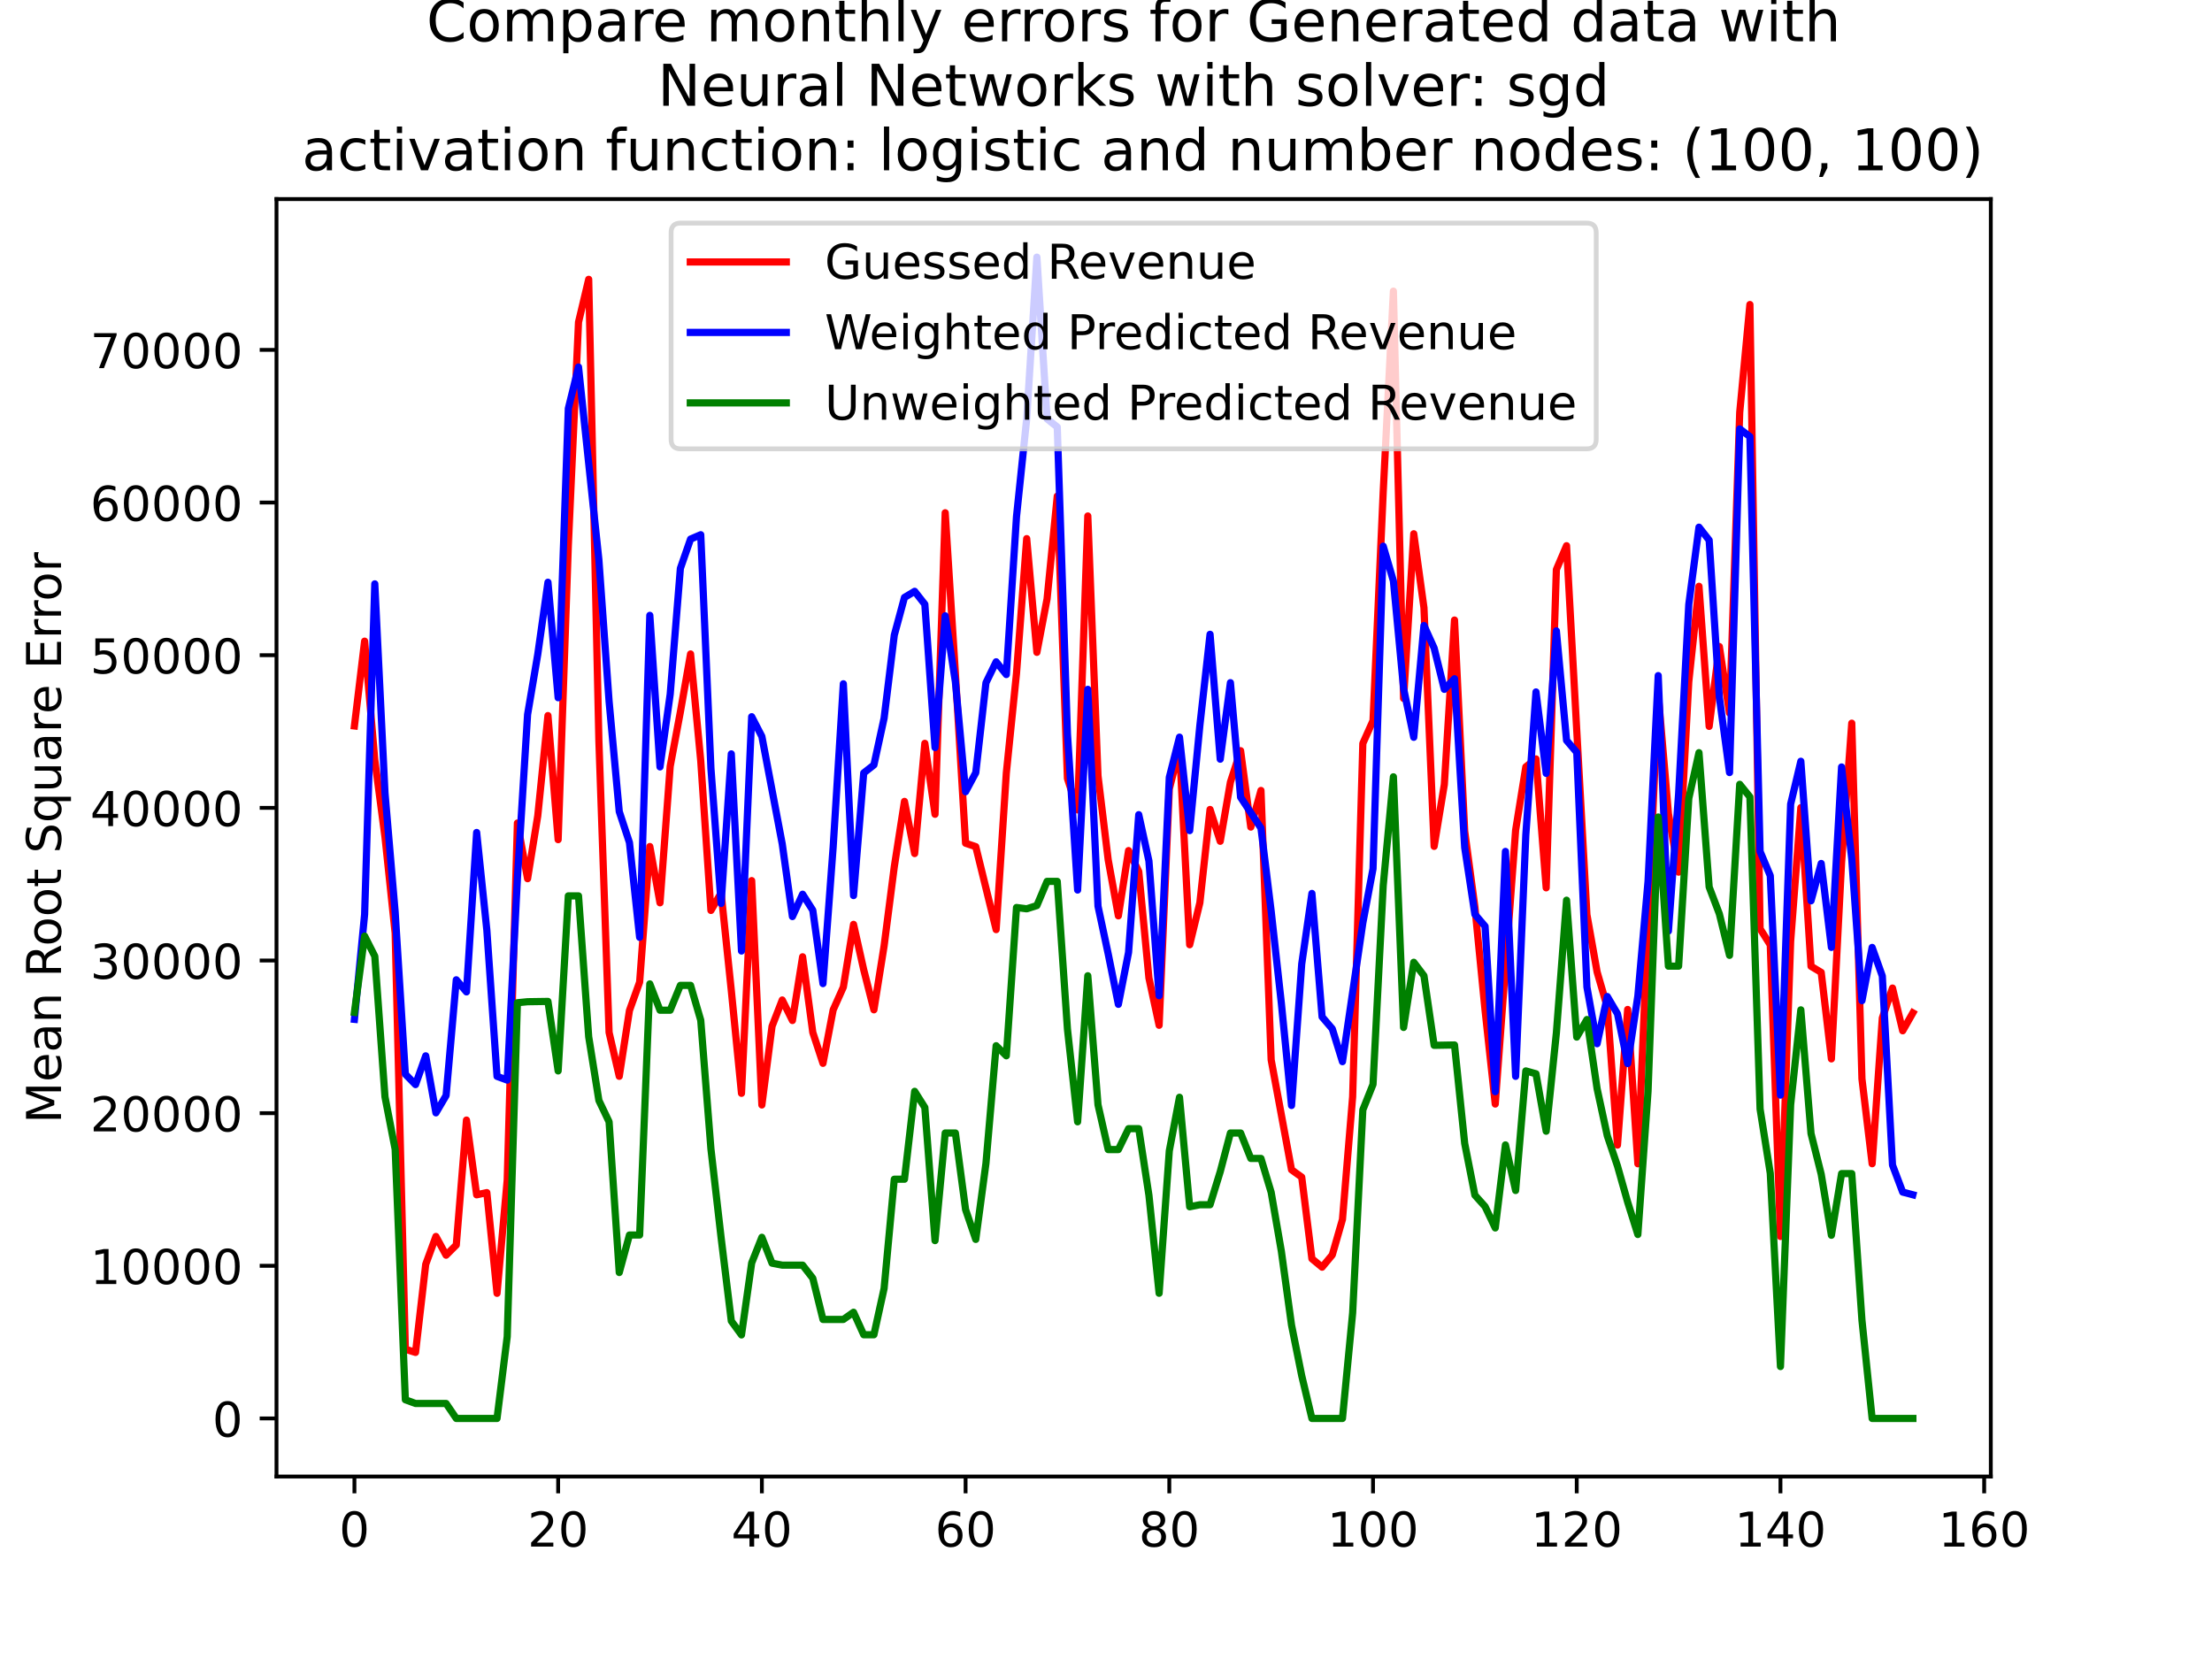 <?xml version="1.0" encoding="utf-8" standalone="no"?>
<!DOCTYPE svg PUBLIC "-//W3C//DTD SVG 1.1//EN"
  "http://www.w3.org/Graphics/SVG/1.1/DTD/svg11.dtd">
<!-- Created with matplotlib (https://matplotlib.org/) -->
<svg height="345.6pt" version="1.1" viewBox="0 0 460.8 345.6" width="460.8pt" xmlns="http://www.w3.org/2000/svg" xmlns:xlink="http://www.w3.org/1999/xlink">
 <defs>
  <style type="text/css">
*{stroke-linecap:butt;stroke-linejoin:round;}
  </style>
 </defs>
 <g id="figure_1">
  <g id="patch_1">
   <path d="M 0 345.6 
L 460.8 345.6 
L 460.8 0 
L 0 0 
z
" style="fill:#ffffff;"/>
  </g>
  <g id="axes_1">
   <g id="patch_2">
    <path d="M 57.6 307.584 
L 414.72 307.584 
L 414.72 41.472 
L 57.6 41.472 
z
" style="fill:#ffffff;"/>
   </g>
   <g id="matplotlib.axis_1">
    <g id="xtick_1">
     <g id="line2d_1">
      <defs>
       <path d="M 0 0 
L 0 3.5 
" id="m485cc7d773" style="stroke:#000000;stroke-width:0.8;"/>
      </defs>
      <g>
       <use style="stroke:#000000;stroke-width:0.8;" x="73.833" xlink:href="#m485cc7d773" y="307.584"/>
      </g>
     </g>
     <g id="text_1">
      <!-- 0 -->
      <defs>
       <path d="M 31.781 66.406 
Q 24.172 66.406 20.328 58.906 
Q 16.5 51.422 16.5 36.375 
Q 16.5 21.391 20.328 13.891 
Q 24.172 6.391 31.781 6.391 
Q 39.453 6.391 43.281 13.891 
Q 47.125 21.391 47.125 36.375 
Q 47.125 51.422 43.281 58.906 
Q 39.453 66.406 31.781 66.406 
z
M 31.781 74.219 
Q 44.047 74.219 50.516 64.516 
Q 56.984 54.828 56.984 36.375 
Q 56.984 17.969 50.516 8.266 
Q 44.047 -1.422 31.781 -1.422 
Q 19.531 -1.422 13.062 8.266 
Q 6.594 17.969 6.594 36.375 
Q 6.594 54.828 13.062 64.516 
Q 19.531 74.219 31.781 74.219 
z
" id="DejaVuSans-48"/>
      </defs>
      <g transform="translate(70.651 322.182)scale(0.1 -0.1)">
       <use xlink:href="#DejaVuSans-48"/>
      </g>
     </g>
    </g>
    <g id="xtick_2">
     <g id="line2d_2">
      <g>
       <use style="stroke:#000000;stroke-width:0.8;" x="116.271" xlink:href="#m485cc7d773" y="307.584"/>
      </g>
     </g>
     <g id="text_2">
      <!-- 20 -->
      <defs>
       <path d="M 19.188 8.297 
L 53.609 8.297 
L 53.609 0 
L 7.328 0 
L 7.328 8.297 
Q 12.938 14.109 22.625 23.891 
Q 32.328 33.688 34.812 36.531 
Q 39.547 41.844 41.422 45.531 
Q 43.312 49.219 43.312 52.781 
Q 43.312 58.594 39.234 62.25 
Q 35.156 65.922 28.609 65.922 
Q 23.969 65.922 18.812 64.312 
Q 13.672 62.703 7.812 59.422 
L 7.812 69.391 
Q 13.766 71.781 18.938 73 
Q 24.125 74.219 28.422 74.219 
Q 39.75 74.219 46.484 68.547 
Q 53.219 62.891 53.219 53.422 
Q 53.219 48.922 51.531 44.891 
Q 49.859 40.875 45.406 35.406 
Q 44.188 33.984 37.641 27.219 
Q 31.109 20.453 19.188 8.297 
z
" id="DejaVuSans-50"/>
      </defs>
      <g transform="translate(109.909 322.182)scale(0.1 -0.1)">
       <use xlink:href="#DejaVuSans-50"/>
       <use x="63.623" xlink:href="#DejaVuSans-48"/>
      </g>
     </g>
    </g>
    <g id="xtick_3">
     <g id="line2d_3">
      <g>
       <use style="stroke:#000000;stroke-width:0.8;" x="158.71" xlink:href="#m485cc7d773" y="307.584"/>
      </g>
     </g>
     <g id="text_3">
      <!-- 40 -->
      <defs>
       <path d="M 37.797 64.312 
L 12.891 25.391 
L 37.797 25.391 
z
M 35.203 72.906 
L 47.609 72.906 
L 47.609 25.391 
L 58.016 25.391 
L 58.016 17.188 
L 47.609 17.188 
L 47.609 0 
L 37.797 0 
L 37.797 17.188 
L 4.891 17.188 
L 4.891 26.703 
z
" id="DejaVuSans-52"/>
      </defs>
      <g transform="translate(152.347 322.182)scale(0.1 -0.1)">
       <use xlink:href="#DejaVuSans-52"/>
       <use x="63.623" xlink:href="#DejaVuSans-48"/>
      </g>
     </g>
    </g>
    <g id="xtick_4">
     <g id="line2d_4">
      <g>
       <use style="stroke:#000000;stroke-width:0.8;" x="201.148" xlink:href="#m485cc7d773" y="307.584"/>
      </g>
     </g>
     <g id="text_4">
      <!-- 60 -->
      <defs>
       <path d="M 33.016 40.375 
Q 26.375 40.375 22.484 35.828 
Q 18.609 31.297 18.609 23.391 
Q 18.609 15.531 22.484 10.953 
Q 26.375 6.391 33.016 6.391 
Q 39.656 6.391 43.531 10.953 
Q 47.406 15.531 47.406 23.391 
Q 47.406 31.297 43.531 35.828 
Q 39.656 40.375 33.016 40.375 
z
M 52.594 71.297 
L 52.594 62.312 
Q 48.875 64.062 45.094 64.984 
Q 41.312 65.922 37.594 65.922 
Q 27.828 65.922 22.672 59.328 
Q 17.531 52.734 16.797 39.406 
Q 19.672 43.656 24.016 45.922 
Q 28.375 48.188 33.594 48.188 
Q 44.578 48.188 50.953 41.516 
Q 57.328 34.859 57.328 23.391 
Q 57.328 12.156 50.688 5.359 
Q 44.047 -1.422 33.016 -1.422 
Q 20.359 -1.422 13.672 8.266 
Q 6.984 17.969 6.984 36.375 
Q 6.984 53.656 15.188 63.938 
Q 23.391 74.219 37.203 74.219 
Q 40.922 74.219 44.703 73.484 
Q 48.484 72.75 52.594 71.297 
z
" id="DejaVuSans-54"/>
      </defs>
      <g transform="translate(194.786 322.182)scale(0.1 -0.1)">
       <use xlink:href="#DejaVuSans-54"/>
       <use x="63.623" xlink:href="#DejaVuSans-48"/>
      </g>
     </g>
    </g>
    <g id="xtick_5">
     <g id="line2d_5">
      <g>
       <use style="stroke:#000000;stroke-width:0.8;" x="243.587" xlink:href="#m485cc7d773" y="307.584"/>
      </g>
     </g>
     <g id="text_5">
      <!-- 80 -->
      <defs>
       <path d="M 31.781 34.625 
Q 24.75 34.625 20.719 30.859 
Q 16.703 27.094 16.703 20.516 
Q 16.703 13.922 20.719 10.156 
Q 24.75 6.391 31.781 6.391 
Q 38.812 6.391 42.859 10.172 
Q 46.922 13.969 46.922 20.516 
Q 46.922 27.094 42.891 30.859 
Q 38.875 34.625 31.781 34.625 
z
M 21.922 38.812 
Q 15.578 40.375 12.031 44.719 
Q 8.5 49.078 8.5 55.328 
Q 8.5 64.062 14.719 69.141 
Q 20.953 74.219 31.781 74.219 
Q 42.672 74.219 48.875 69.141 
Q 55.078 64.062 55.078 55.328 
Q 55.078 49.078 51.531 44.719 
Q 48 40.375 41.703 38.812 
Q 48.828 37.156 52.797 32.312 
Q 56.781 27.484 56.781 20.516 
Q 56.781 9.906 50.312 4.234 
Q 43.844 -1.422 31.781 -1.422 
Q 19.734 -1.422 13.25 4.234 
Q 6.781 9.906 6.781 20.516 
Q 6.781 27.484 10.781 32.312 
Q 14.797 37.156 21.922 38.812 
z
M 18.312 54.391 
Q 18.312 48.734 21.844 45.562 
Q 25.391 42.391 31.781 42.391 
Q 38.141 42.391 41.719 45.562 
Q 45.312 48.734 45.312 54.391 
Q 45.312 60.062 41.719 63.234 
Q 38.141 66.406 31.781 66.406 
Q 25.391 66.406 21.844 63.234 
Q 18.312 60.062 18.312 54.391 
z
" id="DejaVuSans-56"/>
      </defs>
      <g transform="translate(237.224 322.182)scale(0.1 -0.1)">
       <use xlink:href="#DejaVuSans-56"/>
       <use x="63.623" xlink:href="#DejaVuSans-48"/>
      </g>
     </g>
    </g>
    <g id="xtick_6">
     <g id="line2d_6">
      <g>
       <use style="stroke:#000000;stroke-width:0.8;" x="286.025" xlink:href="#m485cc7d773" y="307.584"/>
      </g>
     </g>
     <g id="text_6">
      <!-- 100 -->
      <defs>
       <path d="M 12.406 8.297 
L 28.516 8.297 
L 28.516 63.922 
L 10.984 60.406 
L 10.984 69.391 
L 28.422 72.906 
L 38.281 72.906 
L 38.281 8.297 
L 54.391 8.297 
L 54.391 0 
L 12.406 0 
z
" id="DejaVuSans-49"/>
      </defs>
      <g transform="translate(276.481 322.182)scale(0.1 -0.1)">
       <use xlink:href="#DejaVuSans-49"/>
       <use x="63.623" xlink:href="#DejaVuSans-48"/>
       <use x="127.246" xlink:href="#DejaVuSans-48"/>
      </g>
     </g>
    </g>
    <g id="xtick_7">
     <g id="line2d_7">
      <g>
       <use style="stroke:#000000;stroke-width:0.8;" x="328.464" xlink:href="#m485cc7d773" y="307.584"/>
      </g>
     </g>
     <g id="text_7">
      <!-- 120 -->
      <g transform="translate(318.92 322.182)scale(0.1 -0.1)">
       <use xlink:href="#DejaVuSans-49"/>
       <use x="63.623" xlink:href="#DejaVuSans-50"/>
       <use x="127.246" xlink:href="#DejaVuSans-48"/>
      </g>
     </g>
    </g>
    <g id="xtick_8">
     <g id="line2d_8">
      <g>
       <use style="stroke:#000000;stroke-width:0.8;" x="370.902" xlink:href="#m485cc7d773" y="307.584"/>
      </g>
     </g>
     <g id="text_8">
      <!-- 140 -->
      <g transform="translate(361.358 322.182)scale(0.1 -0.1)">
       <use xlink:href="#DejaVuSans-49"/>
       <use x="63.623" xlink:href="#DejaVuSans-52"/>
       <use x="127.246" xlink:href="#DejaVuSans-48"/>
      </g>
     </g>
    </g>
    <g id="xtick_9">
     <g id="line2d_9">
      <g>
       <use style="stroke:#000000;stroke-width:0.8;" x="413.341" xlink:href="#m485cc7d773" y="307.584"/>
      </g>
     </g>
     <g id="text_9">
      <!-- 160 -->
      <g transform="translate(403.797 322.182)scale(0.1 -0.1)">
       <use xlink:href="#DejaVuSans-49"/>
       <use x="63.623" xlink:href="#DejaVuSans-54"/>
       <use x="127.246" xlink:href="#DejaVuSans-48"/>
      </g>
     </g>
    </g>
   </g>
   <g id="matplotlib.axis_2">
    <g id="ytick_1">
     <g id="line2d_10">
      <defs>
       <path d="M 0 0 
L -3.5 0 
" id="mb4b1e7b8bf" style="stroke:#000000;stroke-width:0.8;"/>
      </defs>
      <g>
       <use style="stroke:#000000;stroke-width:0.8;" x="57.6" xlink:href="#mb4b1e7b8bf" y="295.488"/>
      </g>
     </g>
     <g id="text_10">
      <!-- 0 -->
      <g transform="translate(44.237 299.287)scale(0.1 -0.1)">
       <use xlink:href="#DejaVuSans-48"/>
      </g>
     </g>
    </g>
    <g id="ytick_2">
     <g id="line2d_11">
      <g>
       <use style="stroke:#000000;stroke-width:0.8;" x="57.6" xlink:href="#mb4b1e7b8bf" y="263.688"/>
      </g>
     </g>
     <g id="text_11">
      <!-- 10000 -->
      <g transform="translate(18.788 267.488)scale(0.1 -0.1)">
       <use xlink:href="#DejaVuSans-49"/>
       <use x="63.623" xlink:href="#DejaVuSans-48"/>
       <use x="127.246" xlink:href="#DejaVuSans-48"/>
       <use x="190.869" xlink:href="#DejaVuSans-48"/>
       <use x="254.492" xlink:href="#DejaVuSans-48"/>
      </g>
     </g>
    </g>
    <g id="ytick_3">
     <g id="line2d_12">
      <g>
       <use style="stroke:#000000;stroke-width:0.8;" x="57.6" xlink:href="#mb4b1e7b8bf" y="231.889"/>
      </g>
     </g>
     <g id="text_12">
      <!-- 20000 -->
      <g transform="translate(18.788 235.688)scale(0.1 -0.1)">
       <use xlink:href="#DejaVuSans-50"/>
       <use x="63.623" xlink:href="#DejaVuSans-48"/>
       <use x="127.246" xlink:href="#DejaVuSans-48"/>
       <use x="190.869" xlink:href="#DejaVuSans-48"/>
       <use x="254.492" xlink:href="#DejaVuSans-48"/>
      </g>
     </g>
    </g>
    <g id="ytick_4">
     <g id="line2d_13">
      <g>
       <use style="stroke:#000000;stroke-width:0.8;" x="57.6" xlink:href="#mb4b1e7b8bf" y="200.089"/>
      </g>
     </g>
     <g id="text_13">
      <!-- 30000 -->
      <defs>
       <path d="M 40.578 39.312 
Q 47.656 37.797 51.625 33 
Q 55.609 28.219 55.609 21.188 
Q 55.609 10.406 48.188 4.484 
Q 40.766 -1.422 27.094 -1.422 
Q 22.516 -1.422 17.656 -0.516 
Q 12.797 0.391 7.625 2.203 
L 7.625 11.719 
Q 11.719 9.328 16.594 8.109 
Q 21.484 6.891 26.812 6.891 
Q 36.078 6.891 40.938 10.547 
Q 45.797 14.203 45.797 21.188 
Q 45.797 27.641 41.281 31.266 
Q 36.766 34.906 28.719 34.906 
L 20.219 34.906 
L 20.219 43.016 
L 29.109 43.016 
Q 36.375 43.016 40.234 45.922 
Q 44.094 48.828 44.094 54.297 
Q 44.094 59.906 40.109 62.906 
Q 36.141 65.922 28.719 65.922 
Q 24.656 65.922 20.016 65.031 
Q 15.375 64.156 9.812 62.312 
L 9.812 71.094 
Q 15.438 72.656 20.344 73.438 
Q 25.25 74.219 29.594 74.219 
Q 40.828 74.219 47.359 69.109 
Q 53.906 64.016 53.906 55.328 
Q 53.906 49.266 50.438 45.094 
Q 46.969 40.922 40.578 39.312 
z
" id="DejaVuSans-51"/>
      </defs>
      <g transform="translate(18.788 203.889)scale(0.1 -0.1)">
       <use xlink:href="#DejaVuSans-51"/>
       <use x="63.623" xlink:href="#DejaVuSans-48"/>
       <use x="127.246" xlink:href="#DejaVuSans-48"/>
       <use x="190.869" xlink:href="#DejaVuSans-48"/>
       <use x="254.492" xlink:href="#DejaVuSans-48"/>
      </g>
     </g>
    </g>
    <g id="ytick_5">
     <g id="line2d_14">
      <g>
       <use style="stroke:#000000;stroke-width:0.8;" x="57.6" xlink:href="#mb4b1e7b8bf" y="168.29"/>
      </g>
     </g>
     <g id="text_14">
      <!-- 40000 -->
      <g transform="translate(18.788 172.089)scale(0.1 -0.1)">
       <use xlink:href="#DejaVuSans-52"/>
       <use x="63.623" xlink:href="#DejaVuSans-48"/>
       <use x="127.246" xlink:href="#DejaVuSans-48"/>
       <use x="190.869" xlink:href="#DejaVuSans-48"/>
       <use x="254.492" xlink:href="#DejaVuSans-48"/>
      </g>
     </g>
    </g>
    <g id="ytick_6">
     <g id="line2d_15">
      <g>
       <use style="stroke:#000000;stroke-width:0.8;" x="57.6" xlink:href="#mb4b1e7b8bf" y="136.49"/>
      </g>
     </g>
     <g id="text_15">
      <!-- 50000 -->
      <defs>
       <path d="M 10.797 72.906 
L 49.516 72.906 
L 49.516 64.594 
L 19.828 64.594 
L 19.828 46.734 
Q 21.969 47.469 24.109 47.828 
Q 26.266 48.188 28.422 48.188 
Q 40.625 48.188 47.75 41.5 
Q 54.891 34.812 54.891 23.391 
Q 54.891 11.625 47.562 5.094 
Q 40.234 -1.422 26.906 -1.422 
Q 22.312 -1.422 17.547 -0.641 
Q 12.797 0.141 7.719 1.703 
L 7.719 11.625 
Q 12.109 9.234 16.797 8.062 
Q 21.484 6.891 26.703 6.891 
Q 35.156 6.891 40.078 11.328 
Q 45.016 15.766 45.016 23.391 
Q 45.016 31 40.078 35.438 
Q 35.156 39.891 26.703 39.891 
Q 22.75 39.891 18.812 39.016 
Q 14.891 38.141 10.797 36.281 
z
" id="DejaVuSans-53"/>
      </defs>
      <g transform="translate(18.788 140.289)scale(0.1 -0.1)">
       <use xlink:href="#DejaVuSans-53"/>
       <use x="63.623" xlink:href="#DejaVuSans-48"/>
       <use x="127.246" xlink:href="#DejaVuSans-48"/>
       <use x="190.869" xlink:href="#DejaVuSans-48"/>
       <use x="254.492" xlink:href="#DejaVuSans-48"/>
      </g>
     </g>
    </g>
    <g id="ytick_7">
     <g id="line2d_16">
      <g>
       <use style="stroke:#000000;stroke-width:0.8;" x="57.6" xlink:href="#mb4b1e7b8bf" y="104.691"/>
      </g>
     </g>
     <g id="text_16">
      <!-- 60000 -->
      <g transform="translate(18.788 108.49)scale(0.1 -0.1)">
       <use xlink:href="#DejaVuSans-54"/>
       <use x="63.623" xlink:href="#DejaVuSans-48"/>
       <use x="127.246" xlink:href="#DejaVuSans-48"/>
       <use x="190.869" xlink:href="#DejaVuSans-48"/>
       <use x="254.492" xlink:href="#DejaVuSans-48"/>
      </g>
     </g>
    </g>
    <g id="ytick_8">
     <g id="line2d_17">
      <g>
       <use style="stroke:#000000;stroke-width:0.8;" x="57.6" xlink:href="#mb4b1e7b8bf" y="72.891"/>
      </g>
     </g>
     <g id="text_17">
      <!-- 70000 -->
      <defs>
       <path d="M 8.203 72.906 
L 55.078 72.906 
L 55.078 68.703 
L 28.609 0 
L 18.312 0 
L 43.219 64.594 
L 8.203 64.594 
z
" id="DejaVuSans-55"/>
      </defs>
      <g transform="translate(18.788 76.69)scale(0.1 -0.1)">
       <use xlink:href="#DejaVuSans-55"/>
       <use x="63.623" xlink:href="#DejaVuSans-48"/>
       <use x="127.246" xlink:href="#DejaVuSans-48"/>
       <use x="190.869" xlink:href="#DejaVuSans-48"/>
       <use x="254.492" xlink:href="#DejaVuSans-48"/>
      </g>
     </g>
    </g>
    <g id="text_18">
     <!-- Mean Root Square Error -->
     <defs>
      <path d="M 9.812 72.906 
L 24.516 72.906 
L 43.109 23.297 
L 61.812 72.906 
L 76.516 72.906 
L 76.516 0 
L 66.891 0 
L 66.891 64.016 
L 48.094 14.016 
L 38.188 14.016 
L 19.391 64.016 
L 19.391 0 
L 9.812 0 
z
" id="DejaVuSans-77"/>
      <path d="M 56.203 29.594 
L 56.203 25.203 
L 14.891 25.203 
Q 15.484 15.922 20.484 11.062 
Q 25.484 6.203 34.422 6.203 
Q 39.594 6.203 44.453 7.469 
Q 49.312 8.734 54.109 11.281 
L 54.109 2.781 
Q 49.266 0.734 44.188 -0.344 
Q 39.109 -1.422 33.891 -1.422 
Q 20.797 -1.422 13.156 6.188 
Q 5.516 13.812 5.516 26.812 
Q 5.516 40.234 12.766 48.109 
Q 20.016 56 32.328 56 
Q 43.359 56 49.781 48.891 
Q 56.203 41.797 56.203 29.594 
z
M 47.219 32.234 
Q 47.125 39.594 43.094 43.984 
Q 39.062 48.391 32.422 48.391 
Q 24.906 48.391 20.391 44.141 
Q 15.875 39.891 15.188 32.172 
z
" id="DejaVuSans-101"/>
      <path d="M 34.281 27.484 
Q 23.391 27.484 19.188 25 
Q 14.984 22.516 14.984 16.5 
Q 14.984 11.719 18.141 8.906 
Q 21.297 6.109 26.703 6.109 
Q 34.188 6.109 38.703 11.406 
Q 43.219 16.703 43.219 25.484 
L 43.219 27.484 
z
M 52.203 31.203 
L 52.203 0 
L 43.219 0 
L 43.219 8.297 
Q 40.141 3.328 35.547 0.953 
Q 30.953 -1.422 24.312 -1.422 
Q 15.922 -1.422 10.953 3.297 
Q 6 8.016 6 15.922 
Q 6 25.141 12.172 29.828 
Q 18.359 34.516 30.609 34.516 
L 43.219 34.516 
L 43.219 35.406 
Q 43.219 41.609 39.141 45 
Q 35.062 48.391 27.688 48.391 
Q 23 48.391 18.547 47.266 
Q 14.109 46.141 10.016 43.891 
L 10.016 52.203 
Q 14.938 54.109 19.578 55.047 
Q 24.219 56 28.609 56 
Q 40.484 56 46.344 49.844 
Q 52.203 43.703 52.203 31.203 
z
" id="DejaVuSans-97"/>
      <path d="M 54.891 33.016 
L 54.891 0 
L 45.906 0 
L 45.906 32.719 
Q 45.906 40.484 42.875 44.328 
Q 39.844 48.188 33.797 48.188 
Q 26.516 48.188 22.312 43.547 
Q 18.109 38.922 18.109 30.906 
L 18.109 0 
L 9.078 0 
L 9.078 54.688 
L 18.109 54.688 
L 18.109 46.188 
Q 21.344 51.125 25.703 53.562 
Q 30.078 56 35.797 56 
Q 45.219 56 50.047 50.172 
Q 54.891 44.344 54.891 33.016 
z
" id="DejaVuSans-110"/>
      <path id="DejaVuSans-32"/>
      <path d="M 44.391 34.188 
Q 47.562 33.109 50.562 29.594 
Q 53.562 26.078 56.594 19.922 
L 66.609 0 
L 56 0 
L 46.688 18.703 
Q 43.062 26.031 39.672 28.422 
Q 36.281 30.812 30.422 30.812 
L 19.672 30.812 
L 19.672 0 
L 9.812 0 
L 9.812 72.906 
L 32.078 72.906 
Q 44.578 72.906 50.734 67.672 
Q 56.891 62.453 56.891 51.906 
Q 56.891 45.016 53.688 40.469 
Q 50.484 35.938 44.391 34.188 
z
M 19.672 64.797 
L 19.672 38.922 
L 32.078 38.922 
Q 39.203 38.922 42.844 42.219 
Q 46.484 45.516 46.484 51.906 
Q 46.484 58.297 42.844 61.547 
Q 39.203 64.797 32.078 64.797 
z
" id="DejaVuSans-82"/>
      <path d="M 30.609 48.391 
Q 23.391 48.391 19.188 42.75 
Q 14.984 37.109 14.984 27.297 
Q 14.984 17.484 19.156 11.844 
Q 23.344 6.203 30.609 6.203 
Q 37.797 6.203 41.984 11.859 
Q 46.188 17.531 46.188 27.297 
Q 46.188 37.016 41.984 42.703 
Q 37.797 48.391 30.609 48.391 
z
M 30.609 56 
Q 42.328 56 49.016 48.375 
Q 55.719 40.766 55.719 27.297 
Q 55.719 13.875 49.016 6.219 
Q 42.328 -1.422 30.609 -1.422 
Q 18.844 -1.422 12.172 6.219 
Q 5.516 13.875 5.516 27.297 
Q 5.516 40.766 12.172 48.375 
Q 18.844 56 30.609 56 
z
" id="DejaVuSans-111"/>
      <path d="M 18.312 70.219 
L 18.312 54.688 
L 36.812 54.688 
L 36.812 47.703 
L 18.312 47.703 
L 18.312 18.016 
Q 18.312 11.328 20.141 9.422 
Q 21.969 7.516 27.594 7.516 
L 36.812 7.516 
L 36.812 0 
L 27.594 0 
Q 17.188 0 13.234 3.875 
Q 9.281 7.766 9.281 18.016 
L 9.281 47.703 
L 2.688 47.703 
L 2.688 54.688 
L 9.281 54.688 
L 9.281 70.219 
z
" id="DejaVuSans-116"/>
      <path d="M 53.516 70.516 
L 53.516 60.891 
Q 47.906 63.578 42.922 64.891 
Q 37.938 66.219 33.297 66.219 
Q 25.25 66.219 20.875 63.094 
Q 16.5 59.969 16.5 54.203 
Q 16.5 49.359 19.406 46.891 
Q 22.312 44.438 30.422 42.922 
L 36.375 41.703 
Q 47.406 39.594 52.656 34.297 
Q 57.906 29 57.906 20.125 
Q 57.906 9.516 50.797 4.047 
Q 43.703 -1.422 29.984 -1.422 
Q 24.812 -1.422 18.969 -0.25 
Q 13.141 0.922 6.891 3.219 
L 6.891 13.375 
Q 12.891 10.016 18.656 8.297 
Q 24.422 6.594 29.984 6.594 
Q 38.422 6.594 43.016 9.906 
Q 47.609 13.234 47.609 19.391 
Q 47.609 24.75 44.312 27.781 
Q 41.016 30.812 33.5 32.328 
L 27.484 33.5 
Q 16.453 35.688 11.516 40.375 
Q 6.594 45.062 6.594 53.422 
Q 6.594 63.094 13.406 68.656 
Q 20.219 74.219 32.172 74.219 
Q 37.312 74.219 42.625 73.281 
Q 47.953 72.359 53.516 70.516 
z
" id="DejaVuSans-83"/>
      <path d="M 14.797 27.297 
Q 14.797 17.391 18.875 11.75 
Q 22.953 6.109 30.078 6.109 
Q 37.203 6.109 41.297 11.75 
Q 45.406 17.391 45.406 27.297 
Q 45.406 37.203 41.297 42.844 
Q 37.203 48.484 30.078 48.484 
Q 22.953 48.484 18.875 42.844 
Q 14.797 37.203 14.797 27.297 
z
M 45.406 8.203 
Q 42.578 3.328 38.25 0.953 
Q 33.938 -1.422 27.875 -1.422 
Q 17.969 -1.422 11.734 6.484 
Q 5.516 14.406 5.516 27.297 
Q 5.516 40.188 11.734 48.094 
Q 17.969 56 27.875 56 
Q 33.938 56 38.25 53.625 
Q 42.578 51.266 45.406 46.391 
L 45.406 54.688 
L 54.391 54.688 
L 54.391 -20.797 
L 45.406 -20.797 
z
" id="DejaVuSans-113"/>
      <path d="M 8.5 21.578 
L 8.5 54.688 
L 17.484 54.688 
L 17.484 21.922 
Q 17.484 14.156 20.5 10.266 
Q 23.531 6.391 29.594 6.391 
Q 36.859 6.391 41.078 11.031 
Q 45.312 15.672 45.312 23.688 
L 45.312 54.688 
L 54.297 54.688 
L 54.297 0 
L 45.312 0 
L 45.312 8.406 
Q 42.047 3.422 37.719 1 
Q 33.406 -1.422 27.688 -1.422 
Q 18.266 -1.422 13.375 4.438 
Q 8.5 10.297 8.5 21.578 
z
M 31.109 56 
z
" id="DejaVuSans-117"/>
      <path d="M 41.109 46.297 
Q 39.594 47.172 37.812 47.578 
Q 36.031 48 33.891 48 
Q 26.266 48 22.188 43.047 
Q 18.109 38.094 18.109 28.812 
L 18.109 0 
L 9.078 0 
L 9.078 54.688 
L 18.109 54.688 
L 18.109 46.188 
Q 20.953 51.172 25.484 53.578 
Q 30.031 56 36.531 56 
Q 37.453 56 38.578 55.875 
Q 39.703 55.766 41.062 55.516 
z
" id="DejaVuSans-114"/>
      <path d="M 9.812 72.906 
L 55.906 72.906 
L 55.906 64.594 
L 19.672 64.594 
L 19.672 43.016 
L 54.391 43.016 
L 54.391 34.719 
L 19.672 34.719 
L 19.672 8.297 
L 56.781 8.297 
L 56.781 0 
L 9.812 0 
z
" id="DejaVuSans-69"/>
     </defs>
     <g transform="translate(12.708 234.033)rotate(-90)scale(0.1 -0.1)">
      <use xlink:href="#DejaVuSans-77"/>
      <use x="86.279" xlink:href="#DejaVuSans-101"/>
      <use x="147.803" xlink:href="#DejaVuSans-97"/>
      <use x="209.082" xlink:href="#DejaVuSans-110"/>
      <use x="272.461" xlink:href="#DejaVuSans-32"/>
      <use x="304.248" xlink:href="#DejaVuSans-82"/>
      <use x="369.23" xlink:href="#DejaVuSans-111"/>
      <use x="430.412" xlink:href="#DejaVuSans-111"/>
      <use x="491.594" xlink:href="#DejaVuSans-116"/>
      <use x="530.803" xlink:href="#DejaVuSans-32"/>
      <use x="562.59" xlink:href="#DejaVuSans-83"/>
      <use x="626.066" xlink:href="#DejaVuSans-113"/>
      <use x="689.543" xlink:href="#DejaVuSans-117"/>
      <use x="752.922" xlink:href="#DejaVuSans-97"/>
      <use x="814.201" xlink:href="#DejaVuSans-114"/>
      <use x="853.064" xlink:href="#DejaVuSans-101"/>
      <use x="914.588" xlink:href="#DejaVuSans-32"/>
      <use x="946.375" xlink:href="#DejaVuSans-69"/>
      <use x="1009.559" xlink:href="#DejaVuSans-114"/>
      <use x="1048.922" xlink:href="#DejaVuSans-114"/>
      <use x="1087.785" xlink:href="#DejaVuSans-111"/>
      <use x="1148.967" xlink:href="#DejaVuSans-114"/>
     </g>
    </g>
   </g>
   <g id="line2d_18">
    <path clip-path="url(#p2a1e081e28)" d="M 73.833 151.229 
L 75.955 133.565 
L 78.077 158.298 
L 80.199 174.356 
L 82.32 194.4 
L 84.442 281.063 
L 86.564 281.735 
L 88.686 263.374 
L 90.808 257.58 
L 92.93 261.478 
L 95.052 259.352 
L 97.174 233.332 
L 99.296 248.902 
L 101.418 248.441 
L 103.54 269.42 
L 105.662 245.811 
L 107.784 171.459 
L 109.905 183.047 
L 112.027 169.931 
L 114.149 149.07 
L 116.271 174.915 
L 118.393 113.618 
L 120.515 67.112 
L 122.637 58.187 
L 124.759 154.33 
L 126.881 215.072 
L 129.003 224.216 
L 131.125 210.512 
L 133.247 204.589 
L 135.369 176.348 
L 137.49 188.071 
L 139.612 159.649 
L 141.734 148.306 
L 143.856 136.234 
L 145.978 158.498 
L 148.1 189.661 
L 150.222 186.02 
L 152.344 206.346 
L 154.466 227.757 
L 156.588 183.449 
L 158.71 230.185 
L 160.832 213.793 
L 162.954 208.316 
L 165.076 212.589 
L 167.197 199.319 
L 169.319 215.069 
L 171.441 221.511 
L 173.563 210.379 
L 175.685 205.627 
L 177.807 192.564 
L 179.929 202.021 
L 182.051 210.363 
L 184.173 197.055 
L 186.295 180.564 
L 188.417 166.947 
L 190.539 177.809 
L 192.661 154.855 
L 194.782 169.628 
L 196.904 106.819 
L 199.026 140.29 
L 201.148 175.659 
L 203.27 176.371 
L 207.514 193.655 
L 209.636 161.033 
L 211.758 140.247 
L 213.88 112.207 
L 216.002 135.894 
L 218.124 124.762 
L 220.246 103.355 
L 222.367 162.175 
L 224.489 168.714 
L 226.611 107.492 
L 228.733 161.615 
L 230.855 179.111 
L 232.977 190.788 
L 235.099 177.194 
L 237.221 181.548 
L 239.343 203.738 
L 241.465 213.586 
L 243.587 164.347 
L 245.709 155.939 
L 247.831 196.806 
L 249.953 188.06 
L 252.074 168.627 
L 254.196 175.254 
L 256.318 162.934 
L 258.44 156.385 
L 260.562 172.299 
L 262.684 164.667 
L 264.806 220.78 
L 269.05 243.689 
L 271.172 245.219 
L 273.294 262.214 
L 275.416 263.975 
L 277.538 261.42 
L 279.659 254.029 
L 281.781 228.466 
L 283.903 154.873 
L 286.025 150.125 
L 288.147 102.515 
L 290.269 60.654 
L 292.391 145.496 
L 294.513 111.196 
L 296.635 126.592 
L 298.757 176.31 
L 300.879 163.438 
L 303.001 129.168 
L 305.123 173.139 
L 307.244 188.932 
L 309.366 210.461 
L 311.488 229.99 
L 315.732 172.946 
L 317.854 159.752 
L 319.976 158.095 
L 322.098 184.95 
L 324.22 118.656 
L 326.342 113.682 
L 330.586 190.547 
L 332.708 202.48 
L 334.83 209.793 
L 336.951 238.54 
L 339.073 210.288 
L 341.195 242.436 
L 343.317 191.165 
L 345.439 144.549 
L 347.561 169.473 
L 349.683 181.682 
L 351.805 142.007 
L 353.927 122.135 
L 356.049 151.32 
L 358.171 134.687 
L 360.293 148.552 
L 362.415 85.909 
L 364.536 63.441 
L 366.658 193.482 
L 368.78 196.839 
L 370.902 257.577 
L 373.024 196.096 
L 375.146 168.25 
L 377.268 201.295 
L 379.39 202.563 
L 381.512 220.584 
L 383.634 179.696 
L 385.756 150.654 
L 387.878 224.74 
L 390 242.425 
L 392.121 212.07 
L 394.243 205.829 
L 396.365 214.73 
L 398.487 210.997 
L 398.487 210.997 
" style="fill:none;stroke:#ff0000;stroke-linecap:square;stroke-width:1.5;"/>
   </g>
   <g id="line2d_19">
    <path clip-path="url(#p2a1e081e28)" d="M 73.833 212.35 
L 75.955 190.493 
L 78.077 121.633 
L 80.199 165.149 
L 82.32 190.016 
L 84.442 223.771 
L 86.564 225.94 
L 88.686 219.95 
L 90.808 231.824 
L 92.93 228.218 
L 95.052 204.112 
L 97.174 206.628 
L 99.296 173.418 
L 101.418 193.764 
L 103.54 224.222 
L 105.662 225.003 
L 107.784 182.995 
L 109.905 148.853 
L 112.027 136.301 
L 114.149 121.297 
L 116.271 145.347 
L 118.393 85.111 
L 120.515 76.456 
L 124.759 116.632 
L 126.881 146.076 
L 129.003 169.068 
L 131.125 175.515 
L 133.247 195.263 
L 135.369 128.19 
L 137.49 159.758 
L 139.612 144.617 
L 141.734 118.407 
L 143.856 112.303 
L 145.978 111.392 
L 148.1 160.065 
L 150.222 188.205 
L 152.344 157.049 
L 154.466 198.114 
L 156.588 149.302 
L 158.71 153.416 
L 162.954 175.808 
L 165.076 190.933 
L 167.197 186.281 
L 169.319 189.619 
L 171.441 204.901 
L 173.563 176.432 
L 175.685 142.448 
L 177.807 186.566 
L 179.929 161.019 
L 182.051 159.352 
L 184.173 149.611 
L 186.295 132.317 
L 188.417 124.46 
L 190.539 123.182 
L 192.661 125.882 
L 194.782 155.724 
L 196.904 128.286 
L 199.026 142.06 
L 201.148 164.931 
L 203.27 160.969 
L 205.392 142.233 
L 207.514 137.866 
L 209.636 140.521 
L 211.758 107.603 
L 213.88 87.241 
L 216.002 53.568 
L 218.124 87.258 
L 220.246 88.951 
L 222.367 152.877 
L 224.489 185.408 
L 226.611 143.604 
L 228.733 188.766 
L 230.855 198.703 
L 232.977 209.223 
L 235.099 198.4 
L 237.221 169.711 
L 239.343 179.364 
L 241.465 207.417 
L 243.587 161.94 
L 245.709 153.562 
L 247.831 173.029 
L 249.953 151.127 
L 252.074 132.136 
L 254.196 158.153 
L 256.318 142.212 
L 258.44 166.079 
L 262.684 172.507 
L 264.806 189.801 
L 266.928 208.976 
L 269.05 230.291 
L 271.172 200.823 
L 273.294 186.121 
L 275.416 211.834 
L 277.538 214.316 
L 279.659 221.162 
L 283.903 192.253 
L 286.025 180.973 
L 288.147 113.781 
L 290.269 121.016 
L 292.391 143.406 
L 294.513 153.594 
L 296.635 130.311 
L 298.757 135.005 
L 300.879 143.604 
L 303.001 141.393 
L 305.123 176.564 
L 307.244 190.47 
L 309.366 192.958 
L 311.488 227.414 
L 313.61 177.367 
L 315.732 224.22 
L 317.854 173.941 
L 319.976 144.146 
L 322.098 161.112 
L 324.22 131.43 
L 326.342 154.237 
L 328.464 156.732 
L 330.586 205.623 
L 332.708 217.423 
L 334.83 207.594 
L 336.951 211.198 
L 339.073 221.557 
L 341.195 207.485 
L 343.317 183.615 
L 345.439 140.739 
L 347.561 193.96 
L 349.683 165.405 
L 351.805 125.922 
L 353.927 109.821 
L 356.049 112.53 
L 358.171 145.225 
L 360.293 160.939 
L 362.415 89.352 
L 364.536 90.953 
L 366.658 177.368 
L 368.78 182.427 
L 370.902 228.131 
L 373.024 167.507 
L 375.146 158.586 
L 377.268 187.655 
L 379.39 179.876 
L 381.512 197.36 
L 383.634 159.774 
L 385.756 178.948 
L 387.878 208.46 
L 390 197.366 
L 392.121 203.33 
L 394.243 242.709 
L 396.365 248.334 
L 398.487 248.892 
L 398.487 248.892 
" style="fill:none;stroke:#0000ff;stroke-linecap:square;stroke-width:1.5;"/>
   </g>
   <g id="line2d_20">
    <path clip-path="url(#p2a1e081e28)" d="M 73.833 210.901 
L 75.955 195.001 
L 78.077 199.199 
L 80.199 228.497 
L 82.32 239.415 
L 84.442 291.593 
L 86.564 292.372 
L 92.93 292.372 
L 95.052 295.488 
L 103.54 295.488 
L 105.662 278.443 
L 107.784 208.887 
L 109.905 208.675 
L 114.149 208.612 
L 116.271 223.091 
L 118.393 186.628 
L 120.515 186.628 
L 122.637 215.989 
L 124.759 229.239 
L 126.881 233.691 
L 129.003 265.088 
L 131.125 257.276 
L 133.247 257.276 
L 135.369 204.965 
L 137.49 210.447 
L 139.612 210.447 
L 141.734 205.268 
L 143.856 205.268 
L 145.978 212.537 
L 148.1 239.339 
L 150.222 257.845 
L 152.344 275.189 
L 154.466 278.089 
L 156.588 263.098 
L 158.71 257.753 
L 160.832 263.143 
L 162.954 263.552 
L 167.197 263.552 
L 169.319 266.278 
L 171.441 274.864 
L 175.685 274.864 
L 177.807 273.365 
L 179.929 278.051 
L 182.051 278.051 
L 184.173 268.405 
L 186.295 245.654 
L 188.417 245.654 
L 190.539 227.346 
L 192.661 230.708 
L 194.782 258.442 
L 196.904 236.023 
L 199.026 236.023 
L 201.148 251.976 
L 203.27 258.192 
L 205.392 242.337 
L 207.514 217.844 
L 209.636 219.941 
L 211.758 189.05 
L 213.88 189.323 
L 216.002 188.642 
L 218.124 183.607 
L 220.246 183.607 
L 222.367 214.354 
L 224.489 233.691 
L 226.611 203.269 
L 228.733 230.14 
L 230.855 239.475 
L 232.977 239.475 
L 235.099 235.122 
L 237.221 235.122 
L 239.343 249.008 
L 241.465 269.412 
L 243.587 239.733 
L 245.709 228.582 
L 247.831 251.393 
L 249.953 250.969 
L 252.074 250.969 
L 254.196 244.079 
L 256.318 236.023 
L 258.44 236.023 
L 260.562 241.323 
L 262.684 241.323 
L 264.806 248.379 
L 266.928 260.645 
L 269.05 276.045 
L 271.172 286.584 
L 273.294 295.488 
L 279.659 295.488 
L 281.781 273.501 
L 283.903 231.2 
L 286.025 225.892 
L 288.147 184.508 
L 290.269 161.824 
L 292.391 214.036 
L 294.513 200.46 
L 296.635 203.269 
L 298.757 217.761 
L 303.001 217.685 
L 305.123 238.203 
L 307.244 248.97 
L 309.366 251.34 
L 311.488 255.802 
L 313.61 238.503 
L 315.732 248.001 
L 317.854 223.091 
L 319.976 223.685 
L 322.098 235.652 
L 324.22 215.194 
L 326.342 187.529 
L 328.464 216.042 
L 330.586 212.385 
L 332.708 226.801 
L 334.83 236.613 
L 336.951 242.913 
L 339.073 250.423 
L 341.195 257.17 
L 343.317 227.346 
L 345.439 170.198 
L 347.561 201.27 
L 349.683 201.27 
L 351.805 166.329 
L 353.927 156.797 
L 356.049 184.78 
L 358.171 190.368 
L 360.293 199.016 
L 362.415 163.384 
L 364.536 166.011 
L 366.658 231.026 
L 368.78 244.418 
L 370.902 284.676 
L 373.024 230.14 
L 375.146 210.371 
L 377.268 236.129 
L 379.39 244.609 
L 381.512 257.329 
L 383.634 244.482 
L 385.756 244.482 
L 387.878 275.009 
L 390 295.488 
L 398.487 295.488 
L 398.487 295.488 
" style="fill:none;stroke:#008000;stroke-linecap:square;stroke-width:1.5;"/>
   </g>
   <g id="patch_3">
    <path d="M 57.6 307.584 
L 57.6 41.472 
" style="fill:none;stroke:#000000;stroke-linecap:square;stroke-linejoin:miter;stroke-width:0.8;"/>
   </g>
   <g id="patch_4">
    <path d="M 414.72 307.584 
L 414.72 41.472 
" style="fill:none;stroke:#000000;stroke-linecap:square;stroke-linejoin:miter;stroke-width:0.8;"/>
   </g>
   <g id="patch_5">
    <path d="M 57.6 307.584 
L 414.72 307.584 
" style="fill:none;stroke:#000000;stroke-linecap:square;stroke-linejoin:miter;stroke-width:0.8;"/>
   </g>
   <g id="patch_6">
    <path d="M 57.6 41.472 
L 414.72 41.472 
" style="fill:none;stroke:#000000;stroke-linecap:square;stroke-linejoin:miter;stroke-width:0.8;"/>
   </g>
   <g id="text_19">
    <!-- Compare monthly errors for Generated data with -->
    <defs>
     <path d="M 64.406 67.281 
L 64.406 56.891 
Q 59.422 61.531 53.781 63.812 
Q 48.141 66.109 41.797 66.109 
Q 29.297 66.109 22.656 58.469 
Q 16.016 50.828 16.016 36.375 
Q 16.016 21.969 22.656 14.328 
Q 29.297 6.688 41.797 6.688 
Q 48.141 6.688 53.781 8.984 
Q 59.422 11.281 64.406 15.922 
L 64.406 5.609 
Q 59.234 2.094 53.438 0.328 
Q 47.656 -1.422 41.219 -1.422 
Q 24.656 -1.422 15.125 8.703 
Q 5.609 18.844 5.609 36.375 
Q 5.609 53.953 15.125 64.078 
Q 24.656 74.219 41.219 74.219 
Q 47.75 74.219 53.531 72.484 
Q 59.328 70.75 64.406 67.281 
z
" id="DejaVuSans-67"/>
     <path d="M 52 44.188 
Q 55.375 50.25 60.062 53.125 
Q 64.75 56 71.094 56 
Q 79.641 56 84.281 50.016 
Q 88.922 44.047 88.922 33.016 
L 88.922 0 
L 79.891 0 
L 79.891 32.719 
Q 79.891 40.578 77.094 44.375 
Q 74.312 48.188 68.609 48.188 
Q 61.625 48.188 57.562 43.547 
Q 53.516 38.922 53.516 30.906 
L 53.516 0 
L 44.484 0 
L 44.484 32.719 
Q 44.484 40.625 41.703 44.406 
Q 38.922 48.188 33.109 48.188 
Q 26.219 48.188 22.156 43.531 
Q 18.109 38.875 18.109 30.906 
L 18.109 0 
L 9.078 0 
L 9.078 54.688 
L 18.109 54.688 
L 18.109 46.188 
Q 21.188 51.219 25.484 53.609 
Q 29.781 56 35.688 56 
Q 41.656 56 45.828 52.969 
Q 50 49.953 52 44.188 
z
" id="DejaVuSans-109"/>
     <path d="M 18.109 8.203 
L 18.109 -20.797 
L 9.078 -20.797 
L 9.078 54.688 
L 18.109 54.688 
L 18.109 46.391 
Q 20.953 51.266 25.266 53.625 
Q 29.594 56 35.594 56 
Q 45.562 56 51.781 48.094 
Q 58.016 40.188 58.016 27.297 
Q 58.016 14.406 51.781 6.484 
Q 45.562 -1.422 35.594 -1.422 
Q 29.594 -1.422 25.266 0.953 
Q 20.953 3.328 18.109 8.203 
z
M 48.688 27.297 
Q 48.688 37.203 44.609 42.844 
Q 40.531 48.484 33.406 48.484 
Q 26.266 48.484 22.188 42.844 
Q 18.109 37.203 18.109 27.297 
Q 18.109 17.391 22.188 11.75 
Q 26.266 6.109 33.406 6.109 
Q 40.531 6.109 44.609 11.75 
Q 48.688 17.391 48.688 27.297 
z
" id="DejaVuSans-112"/>
     <path d="M 54.891 33.016 
L 54.891 0 
L 45.906 0 
L 45.906 32.719 
Q 45.906 40.484 42.875 44.328 
Q 39.844 48.188 33.797 48.188 
Q 26.516 48.188 22.312 43.547 
Q 18.109 38.922 18.109 30.906 
L 18.109 0 
L 9.078 0 
L 9.078 75.984 
L 18.109 75.984 
L 18.109 46.188 
Q 21.344 51.125 25.703 53.562 
Q 30.078 56 35.797 56 
Q 45.219 56 50.047 50.172 
Q 54.891 44.344 54.891 33.016 
z
" id="DejaVuSans-104"/>
     <path d="M 9.422 75.984 
L 18.406 75.984 
L 18.406 0 
L 9.422 0 
z
" id="DejaVuSans-108"/>
     <path d="M 32.172 -5.078 
Q 28.375 -14.844 24.75 -17.812 
Q 21.141 -20.797 15.094 -20.797 
L 7.906 -20.797 
L 7.906 -13.281 
L 13.188 -13.281 
Q 16.891 -13.281 18.938 -11.516 
Q 21 -9.766 23.484 -3.219 
L 25.094 0.875 
L 2.984 54.688 
L 12.5 54.688 
L 29.594 11.922 
L 46.688 54.688 
L 56.203 54.688 
z
" id="DejaVuSans-121"/>
     <path d="M 44.281 53.078 
L 44.281 44.578 
Q 40.484 46.531 36.375 47.5 
Q 32.281 48.484 27.875 48.484 
Q 21.188 48.484 17.844 46.438 
Q 14.5 44.391 14.5 40.281 
Q 14.5 37.156 16.891 35.375 
Q 19.281 33.594 26.516 31.984 
L 29.594 31.297 
Q 39.156 29.25 43.188 25.516 
Q 47.219 21.781 47.219 15.094 
Q 47.219 7.469 41.188 3.016 
Q 35.156 -1.422 24.609 -1.422 
Q 20.219 -1.422 15.453 -0.562 
Q 10.688 0.297 5.422 2 
L 5.422 11.281 
Q 10.406 8.688 15.234 7.391 
Q 20.062 6.109 24.812 6.109 
Q 31.156 6.109 34.562 8.281 
Q 37.984 10.453 37.984 14.406 
Q 37.984 18.062 35.516 20.016 
Q 33.062 21.969 24.703 23.781 
L 21.578 24.516 
Q 13.234 26.266 9.516 29.906 
Q 5.812 33.547 5.812 39.891 
Q 5.812 47.609 11.281 51.797 
Q 16.75 56 26.812 56 
Q 31.781 56 36.172 55.266 
Q 40.578 54.547 44.281 53.078 
z
" id="DejaVuSans-115"/>
     <path d="M 37.109 75.984 
L 37.109 68.5 
L 28.516 68.5 
Q 23.688 68.5 21.797 66.547 
Q 19.922 64.594 19.922 59.516 
L 19.922 54.688 
L 34.719 54.688 
L 34.719 47.703 
L 19.922 47.703 
L 19.922 0 
L 10.891 0 
L 10.891 47.703 
L 2.297 47.703 
L 2.297 54.688 
L 10.891 54.688 
L 10.891 58.5 
Q 10.891 67.625 15.141 71.797 
Q 19.391 75.984 28.609 75.984 
z
" id="DejaVuSans-102"/>
     <path d="M 59.516 10.406 
L 59.516 29.984 
L 43.406 29.984 
L 43.406 38.094 
L 69.281 38.094 
L 69.281 6.781 
Q 63.578 2.734 56.688 0.656 
Q 49.812 -1.422 42 -1.422 
Q 24.906 -1.422 15.25 8.562 
Q 5.609 18.562 5.609 36.375 
Q 5.609 54.25 15.25 64.234 
Q 24.906 74.219 42 74.219 
Q 49.125 74.219 55.547 72.453 
Q 61.969 70.703 67.391 67.281 
L 67.391 56.781 
Q 61.922 61.422 55.766 63.766 
Q 49.609 66.109 42.828 66.109 
Q 29.438 66.109 22.719 58.641 
Q 16.016 51.172 16.016 36.375 
Q 16.016 21.625 22.719 14.156 
Q 29.438 6.688 42.828 6.688 
Q 48.047 6.688 52.141 7.594 
Q 56.25 8.5 59.516 10.406 
z
" id="DejaVuSans-71"/>
     <path d="M 45.406 46.391 
L 45.406 75.984 
L 54.391 75.984 
L 54.391 0 
L 45.406 0 
L 45.406 8.203 
Q 42.578 3.328 38.25 0.953 
Q 33.938 -1.422 27.875 -1.422 
Q 17.969 -1.422 11.734 6.484 
Q 5.516 14.406 5.516 27.297 
Q 5.516 40.188 11.734 48.094 
Q 17.969 56 27.875 56 
Q 33.938 56 38.25 53.625 
Q 42.578 51.266 45.406 46.391 
z
M 14.797 27.297 
Q 14.797 17.391 18.875 11.75 
Q 22.953 6.109 30.078 6.109 
Q 37.203 6.109 41.297 11.75 
Q 45.406 17.391 45.406 27.297 
Q 45.406 37.203 41.297 42.844 
Q 37.203 48.484 30.078 48.484 
Q 22.953 48.484 18.875 42.844 
Q 14.797 37.203 14.797 27.297 
z
" id="DejaVuSans-100"/>
     <path d="M 4.203 54.688 
L 13.188 54.688 
L 24.422 12.016 
L 35.594 54.688 
L 46.188 54.688 
L 57.422 12.016 
L 68.609 54.688 
L 77.594 54.688 
L 63.281 0 
L 52.688 0 
L 40.922 44.828 
L 29.109 0 
L 18.5 0 
z
" id="DejaVuSans-119"/>
     <path d="M 9.422 54.688 
L 18.406 54.688 
L 18.406 0 
L 9.422 0 
z
M 9.422 75.984 
L 18.406 75.984 
L 18.406 64.594 
L 9.422 64.594 
z
" id="DejaVuSans-105"/>
    </defs>
    <g transform="translate(88.839 8.597)scale(0.12 -0.12)">
     <use xlink:href="#DejaVuSans-67"/>
     <use x="69.824" xlink:href="#DejaVuSans-111"/>
     <use x="131.006" xlink:href="#DejaVuSans-109"/>
     <use x="228.418" xlink:href="#DejaVuSans-112"/>
     <use x="291.895" xlink:href="#DejaVuSans-97"/>
     <use x="353.174" xlink:href="#DejaVuSans-114"/>
     <use x="392.037" xlink:href="#DejaVuSans-101"/>
     <use x="453.561" xlink:href="#DejaVuSans-32"/>
     <use x="485.348" xlink:href="#DejaVuSans-109"/>
     <use x="582.76" xlink:href="#DejaVuSans-111"/>
     <use x="643.941" xlink:href="#DejaVuSans-110"/>
     <use x="707.32" xlink:href="#DejaVuSans-116"/>
     <use x="746.529" xlink:href="#DejaVuSans-104"/>
     <use x="809.908" xlink:href="#DejaVuSans-108"/>
     <use x="837.691" xlink:href="#DejaVuSans-121"/>
     <use x="896.871" xlink:href="#DejaVuSans-32"/>
     <use x="928.658" xlink:href="#DejaVuSans-101"/>
     <use x="990.182" xlink:href="#DejaVuSans-114"/>
     <use x="1029.545" xlink:href="#DejaVuSans-114"/>
     <use x="1068.408" xlink:href="#DejaVuSans-111"/>
     <use x="1129.59" xlink:href="#DejaVuSans-114"/>
     <use x="1170.703" xlink:href="#DejaVuSans-115"/>
     <use x="1222.803" xlink:href="#DejaVuSans-32"/>
     <use x="1254.59" xlink:href="#DejaVuSans-102"/>
     <use x="1289.795" xlink:href="#DejaVuSans-111"/>
     <use x="1350.977" xlink:href="#DejaVuSans-114"/>
     <use x="1392.09" xlink:href="#DejaVuSans-32"/>
     <use x="1423.877" xlink:href="#DejaVuSans-71"/>
     <use x="1501.367" xlink:href="#DejaVuSans-101"/>
     <use x="1562.891" xlink:href="#DejaVuSans-110"/>
     <use x="1626.27" xlink:href="#DejaVuSans-101"/>
     <use x="1687.793" xlink:href="#DejaVuSans-114"/>
     <use x="1728.906" xlink:href="#DejaVuSans-97"/>
     <use x="1790.186" xlink:href="#DejaVuSans-116"/>
     <use x="1829.395" xlink:href="#DejaVuSans-101"/>
     <use x="1890.918" xlink:href="#DejaVuSans-100"/>
     <use x="1954.395" xlink:href="#DejaVuSans-32"/>
     <use x="1986.182" xlink:href="#DejaVuSans-100"/>
     <use x="2049.658" xlink:href="#DejaVuSans-97"/>
     <use x="2110.938" xlink:href="#DejaVuSans-116"/>
     <use x="2150.146" xlink:href="#DejaVuSans-97"/>
     <use x="2211.426" xlink:href="#DejaVuSans-32"/>
     <use x="2243.213" xlink:href="#DejaVuSans-119"/>
     <use x="2325" xlink:href="#DejaVuSans-105"/>
     <use x="2352.783" xlink:href="#DejaVuSans-116"/>
     <use x="2391.992" xlink:href="#DejaVuSans-104"/>
    </g>
    <!-- Neural Networks with solver: sgd -->
    <defs>
     <path d="M 9.812 72.906 
L 23.094 72.906 
L 55.422 11.922 
L 55.422 72.906 
L 64.984 72.906 
L 64.984 0 
L 51.703 0 
L 19.391 60.984 
L 19.391 0 
L 9.812 0 
z
" id="DejaVuSans-78"/>
     <path d="M 9.078 75.984 
L 18.109 75.984 
L 18.109 31.109 
L 44.922 54.688 
L 56.391 54.688 
L 27.391 29.109 
L 57.625 0 
L 45.906 0 
L 18.109 26.703 
L 18.109 0 
L 9.078 0 
z
" id="DejaVuSans-107"/>
     <path d="M 2.984 54.688 
L 12.5 54.688 
L 29.594 8.797 
L 46.688 54.688 
L 56.203 54.688 
L 35.688 0 
L 23.484 0 
z
" id="DejaVuSans-118"/>
     <path d="M 11.719 12.406 
L 22.016 12.406 
L 22.016 0 
L 11.719 0 
z
M 11.719 51.703 
L 22.016 51.703 
L 22.016 39.312 
L 11.719 39.312 
z
" id="DejaVuSans-58"/>
     <path d="M 45.406 27.984 
Q 45.406 37.75 41.375 43.109 
Q 37.359 48.484 30.078 48.484 
Q 22.859 48.484 18.828 43.109 
Q 14.797 37.75 14.797 27.984 
Q 14.797 18.266 18.828 12.891 
Q 22.859 7.516 30.078 7.516 
Q 37.359 7.516 41.375 12.891 
Q 45.406 18.266 45.406 27.984 
z
M 54.391 6.781 
Q 54.391 -7.172 48.188 -13.984 
Q 42 -20.797 29.203 -20.797 
Q 24.469 -20.797 20.266 -20.094 
Q 16.062 -19.391 12.109 -17.922 
L 12.109 -9.188 
Q 16.062 -11.328 19.922 -12.344 
Q 23.781 -13.375 27.781 -13.375 
Q 36.625 -13.375 41.016 -8.766 
Q 45.406 -4.156 45.406 5.172 
L 45.406 9.625 
Q 42.625 4.781 38.281 2.391 
Q 33.938 0 27.875 0 
Q 17.828 0 11.672 7.656 
Q 5.516 15.328 5.516 27.984 
Q 5.516 40.672 11.672 48.328 
Q 17.828 56 27.875 56 
Q 33.938 56 38.281 53.609 
Q 42.625 51.219 45.406 46.391 
L 45.406 54.688 
L 54.391 54.688 
z
" id="DejaVuSans-103"/>
    </defs>
    <g transform="translate(137 22.035)scale(0.12 -0.12)">
     <use xlink:href="#DejaVuSans-78"/>
     <use x="74.805" xlink:href="#DejaVuSans-101"/>
     <use x="136.328" xlink:href="#DejaVuSans-117"/>
     <use x="199.707" xlink:href="#DejaVuSans-114"/>
     <use x="240.82" xlink:href="#DejaVuSans-97"/>
     <use x="302.1" xlink:href="#DejaVuSans-108"/>
     <use x="329.883" xlink:href="#DejaVuSans-32"/>
     <use x="361.67" xlink:href="#DejaVuSans-78"/>
     <use x="436.475" xlink:href="#DejaVuSans-101"/>
     <use x="497.998" xlink:href="#DejaVuSans-116"/>
     <use x="537.207" xlink:href="#DejaVuSans-119"/>
     <use x="618.994" xlink:href="#DejaVuSans-111"/>
     <use x="680.176" xlink:href="#DejaVuSans-114"/>
     <use x="721.289" xlink:href="#DejaVuSans-107"/>
     <use x="779.199" xlink:href="#DejaVuSans-115"/>
     <use x="831.299" xlink:href="#DejaVuSans-32"/>
     <use x="863.086" xlink:href="#DejaVuSans-119"/>
     <use x="944.873" xlink:href="#DejaVuSans-105"/>
     <use x="972.656" xlink:href="#DejaVuSans-116"/>
     <use x="1011.865" xlink:href="#DejaVuSans-104"/>
     <use x="1075.244" xlink:href="#DejaVuSans-32"/>
     <use x="1107.031" xlink:href="#DejaVuSans-115"/>
     <use x="1159.131" xlink:href="#DejaVuSans-111"/>
     <use x="1220.312" xlink:href="#DejaVuSans-108"/>
     <use x="1248.096" xlink:href="#DejaVuSans-118"/>
     <use x="1307.275" xlink:href="#DejaVuSans-101"/>
     <use x="1368.799" xlink:href="#DejaVuSans-114"/>
     <use x="1408.162" xlink:href="#DejaVuSans-58"/>
     <use x="1441.854" xlink:href="#DejaVuSans-32"/>
     <use x="1473.641" xlink:href="#DejaVuSans-115"/>
     <use x="1525.74" xlink:href="#DejaVuSans-103"/>
     <use x="1589.217" xlink:href="#DejaVuSans-100"/>
    </g>
    <!--  activation function: logistic and number nodes: (100, 100) -->
    <defs>
     <path d="M 48.781 52.594 
L 48.781 44.188 
Q 44.969 46.297 41.141 47.344 
Q 37.312 48.391 33.406 48.391 
Q 24.656 48.391 19.812 42.844 
Q 14.984 37.312 14.984 27.297 
Q 14.984 17.281 19.812 11.734 
Q 24.656 6.203 33.406 6.203 
Q 37.312 6.203 41.141 7.25 
Q 44.969 8.297 48.781 10.406 
L 48.781 2.094 
Q 45.016 0.344 40.984 -0.531 
Q 36.969 -1.422 32.422 -1.422 
Q 20.062 -1.422 12.781 6.344 
Q 5.516 14.109 5.516 27.297 
Q 5.516 40.672 12.859 48.328 
Q 20.219 56 33.016 56 
Q 37.156 56 41.109 55.141 
Q 45.062 54.297 48.781 52.594 
z
" id="DejaVuSans-99"/>
     <path d="M 48.688 27.297 
Q 48.688 37.203 44.609 42.844 
Q 40.531 48.484 33.406 48.484 
Q 26.266 48.484 22.188 42.844 
Q 18.109 37.203 18.109 27.297 
Q 18.109 17.391 22.188 11.75 
Q 26.266 6.109 33.406 6.109 
Q 40.531 6.109 44.609 11.75 
Q 48.688 17.391 48.688 27.297 
z
M 18.109 46.391 
Q 20.953 51.266 25.266 53.625 
Q 29.594 56 35.594 56 
Q 45.562 56 51.781 48.094 
Q 58.016 40.188 58.016 27.297 
Q 58.016 14.406 51.781 6.484 
Q 45.562 -1.422 35.594 -1.422 
Q 29.594 -1.422 25.266 0.953 
Q 20.953 3.328 18.109 8.203 
L 18.109 0 
L 9.078 0 
L 9.078 75.984 
L 18.109 75.984 
z
" id="DejaVuSans-98"/>
     <path d="M 31 75.875 
Q 24.469 64.656 21.281 53.656 
Q 18.109 42.672 18.109 31.391 
Q 18.109 20.125 21.312 9.062 
Q 24.516 -2 31 -13.188 
L 23.188 -13.188 
Q 15.875 -1.703 12.234 9.375 
Q 8.594 20.453 8.594 31.391 
Q 8.594 42.281 12.203 53.312 
Q 15.828 64.359 23.188 75.875 
z
" id="DejaVuSans-40"/>
     <path d="M 11.719 12.406 
L 22.016 12.406 
L 22.016 4 
L 14.016 -11.625 
L 7.719 -11.625 
L 11.719 4 
z
" id="DejaVuSans-44"/>
     <path d="M 8.016 75.875 
L 15.828 75.875 
Q 23.141 64.359 26.781 53.312 
Q 30.422 42.281 30.422 31.391 
Q 30.422 20.453 26.781 9.375 
Q 23.141 -1.703 15.828 -13.188 
L 8.016 -13.188 
Q 14.5 -2 17.703 9.062 
Q 20.906 20.125 20.906 31.391 
Q 20.906 42.672 17.703 53.656 
Q 14.5 64.656 8.016 75.875 
z
" id="DejaVuSans-41"/>
    </defs>
    <g transform="translate(59.08 35.472)scale(0.12 -0.12)">
     <use xlink:href="#DejaVuSans-32"/>
     <use x="31.787" xlink:href="#DejaVuSans-97"/>
     <use x="93.066" xlink:href="#DejaVuSans-99"/>
     <use x="148.047" xlink:href="#DejaVuSans-116"/>
     <use x="187.256" xlink:href="#DejaVuSans-105"/>
     <use x="215.039" xlink:href="#DejaVuSans-118"/>
     <use x="274.219" xlink:href="#DejaVuSans-97"/>
     <use x="335.498" xlink:href="#DejaVuSans-116"/>
     <use x="374.707" xlink:href="#DejaVuSans-105"/>
     <use x="402.49" xlink:href="#DejaVuSans-111"/>
     <use x="463.672" xlink:href="#DejaVuSans-110"/>
     <use x="527.051" xlink:href="#DejaVuSans-32"/>
     <use x="558.838" xlink:href="#DejaVuSans-102"/>
     <use x="594.043" xlink:href="#DejaVuSans-117"/>
     <use x="657.422" xlink:href="#DejaVuSans-110"/>
     <use x="720.801" xlink:href="#DejaVuSans-99"/>
     <use x="775.781" xlink:href="#DejaVuSans-116"/>
     <use x="814.99" xlink:href="#DejaVuSans-105"/>
     <use x="842.773" xlink:href="#DejaVuSans-111"/>
     <use x="903.955" xlink:href="#DejaVuSans-110"/>
     <use x="967.334" xlink:href="#DejaVuSans-58"/>
     <use x="1001.025" xlink:href="#DejaVuSans-32"/>
     <use x="1032.812" xlink:href="#DejaVuSans-108"/>
     <use x="1060.596" xlink:href="#DejaVuSans-111"/>
     <use x="1121.777" xlink:href="#DejaVuSans-103"/>
     <use x="1185.254" xlink:href="#DejaVuSans-105"/>
     <use x="1213.037" xlink:href="#DejaVuSans-115"/>
     <use x="1265.137" xlink:href="#DejaVuSans-116"/>
     <use x="1304.346" xlink:href="#DejaVuSans-105"/>
     <use x="1332.129" xlink:href="#DejaVuSans-99"/>
     <use x="1387.109" xlink:href="#DejaVuSans-32"/>
     <use x="1418.896" xlink:href="#DejaVuSans-97"/>
     <use x="1480.176" xlink:href="#DejaVuSans-110"/>
     <use x="1543.555" xlink:href="#DejaVuSans-100"/>
     <use x="1607.031" xlink:href="#DejaVuSans-32"/>
     <use x="1638.818" xlink:href="#DejaVuSans-110"/>
     <use x="1702.197" xlink:href="#DejaVuSans-117"/>
     <use x="1765.576" xlink:href="#DejaVuSans-109"/>
     <use x="1862.988" xlink:href="#DejaVuSans-98"/>
     <use x="1926.465" xlink:href="#DejaVuSans-101"/>
     <use x="1987.988" xlink:href="#DejaVuSans-114"/>
     <use x="2029.102" xlink:href="#DejaVuSans-32"/>
     <use x="2060.889" xlink:href="#DejaVuSans-110"/>
     <use x="2124.268" xlink:href="#DejaVuSans-111"/>
     <use x="2185.449" xlink:href="#DejaVuSans-100"/>
     <use x="2248.926" xlink:href="#DejaVuSans-101"/>
     <use x="2310.449" xlink:href="#DejaVuSans-115"/>
     <use x="2362.549" xlink:href="#DejaVuSans-58"/>
     <use x="2396.24" xlink:href="#DejaVuSans-32"/>
     <use x="2428.027" xlink:href="#DejaVuSans-40"/>
     <use x="2467.041" xlink:href="#DejaVuSans-49"/>
     <use x="2530.664" xlink:href="#DejaVuSans-48"/>
     <use x="2594.287" xlink:href="#DejaVuSans-48"/>
     <use x="2657.91" xlink:href="#DejaVuSans-44"/>
     <use x="2689.697" xlink:href="#DejaVuSans-32"/>
     <use x="2721.484" xlink:href="#DejaVuSans-49"/>
     <use x="2785.107" xlink:href="#DejaVuSans-48"/>
     <use x="2848.73" xlink:href="#DejaVuSans-48"/>
     <use x="2912.354" xlink:href="#DejaVuSans-41"/>
    </g>
   </g>
   <g id="legend_1">
    <g id="patch_7">
     <path d="M 141.799 93.506 
L 330.521 93.506 
Q 332.521 93.506 332.521 91.506 
L 332.521 48.472 
Q 332.521 46.472 330.521 46.472 
L 141.799 46.472 
Q 139.799 46.472 139.799 48.472 
L 139.799 91.506 
Q 139.799 93.506 141.799 93.506 
z
" style="fill:#ffffff;opacity:0.8;stroke:#cccccc;stroke-linejoin:miter;"/>
    </g>
    <g id="line2d_21">
     <path d="M 143.799 54.57 
L 163.799 54.57 
" style="fill:none;stroke:#ff0000;stroke-linecap:square;stroke-width:1.5;"/>
    </g>
    <g id="line2d_22"/>
    <g id="text_20">
     <!-- Guessed Revenue -->
     <g transform="translate(171.799 58.07)scale(0.1 -0.1)">
      <use xlink:href="#DejaVuSans-71"/>
      <use x="77.49" xlink:href="#DejaVuSans-117"/>
      <use x="140.869" xlink:href="#DejaVuSans-101"/>
      <use x="202.393" xlink:href="#DejaVuSans-115"/>
      <use x="254.492" xlink:href="#DejaVuSans-115"/>
      <use x="306.592" xlink:href="#DejaVuSans-101"/>
      <use x="368.115" xlink:href="#DejaVuSans-100"/>
      <use x="431.592" xlink:href="#DejaVuSans-32"/>
      <use x="463.379" xlink:href="#DejaVuSans-82"/>
      <use x="528.361" xlink:href="#DejaVuSans-101"/>
      <use x="589.885" xlink:href="#DejaVuSans-118"/>
      <use x="649.064" xlink:href="#DejaVuSans-101"/>
      <use x="710.588" xlink:href="#DejaVuSans-110"/>
      <use x="773.967" xlink:href="#DejaVuSans-117"/>
      <use x="837.346" xlink:href="#DejaVuSans-101"/>
     </g>
    </g>
    <g id="line2d_23">
     <path d="M 143.799 69.249 
L 163.799 69.249 
" style="fill:none;stroke:#0000ff;stroke-linecap:square;stroke-width:1.5;"/>
    </g>
    <g id="line2d_24"/>
    <g id="text_21">
     <!-- Weighted Predicted Revenue -->
     <defs>
      <path d="M 3.328 72.906 
L 13.281 72.906 
L 28.609 11.281 
L 43.891 72.906 
L 54.984 72.906 
L 70.312 11.281 
L 85.594 72.906 
L 95.609 72.906 
L 77.297 0 
L 64.891 0 
L 49.516 63.281 
L 33.984 0 
L 21.578 0 
z
" id="DejaVuSans-87"/>
      <path d="M 19.672 64.797 
L 19.672 37.406 
L 32.078 37.406 
Q 38.969 37.406 42.719 40.969 
Q 46.484 44.531 46.484 51.125 
Q 46.484 57.672 42.719 61.234 
Q 38.969 64.797 32.078 64.797 
z
M 9.812 72.906 
L 32.078 72.906 
Q 44.344 72.906 50.609 67.359 
Q 56.891 61.812 56.891 51.125 
Q 56.891 40.328 50.609 34.812 
Q 44.344 29.297 32.078 29.297 
L 19.672 29.297 
L 19.672 0 
L 9.812 0 
z
" id="DejaVuSans-80"/>
     </defs>
     <g transform="translate(171.799 72.749)scale(0.1 -0.1)">
      <use xlink:href="#DejaVuSans-87"/>
      <use x="93.002" xlink:href="#DejaVuSans-101"/>
      <use x="154.525" xlink:href="#DejaVuSans-105"/>
      <use x="182.309" xlink:href="#DejaVuSans-103"/>
      <use x="245.785" xlink:href="#DejaVuSans-104"/>
      <use x="309.164" xlink:href="#DejaVuSans-116"/>
      <use x="348.373" xlink:href="#DejaVuSans-101"/>
      <use x="409.896" xlink:href="#DejaVuSans-100"/>
      <use x="473.373" xlink:href="#DejaVuSans-32"/>
      <use x="505.16" xlink:href="#DejaVuSans-80"/>
      <use x="563.713" xlink:href="#DejaVuSans-114"/>
      <use x="602.576" xlink:href="#DejaVuSans-101"/>
      <use x="664.1" xlink:href="#DejaVuSans-100"/>
      <use x="727.576" xlink:href="#DejaVuSans-105"/>
      <use x="755.359" xlink:href="#DejaVuSans-99"/>
      <use x="810.34" xlink:href="#DejaVuSans-116"/>
      <use x="849.549" xlink:href="#DejaVuSans-101"/>
      <use x="911.072" xlink:href="#DejaVuSans-100"/>
      <use x="974.549" xlink:href="#DejaVuSans-32"/>
      <use x="1006.336" xlink:href="#DejaVuSans-82"/>
      <use x="1071.318" xlink:href="#DejaVuSans-101"/>
      <use x="1132.842" xlink:href="#DejaVuSans-118"/>
      <use x="1192.021" xlink:href="#DejaVuSans-101"/>
      <use x="1253.545" xlink:href="#DejaVuSans-110"/>
      <use x="1316.924" xlink:href="#DejaVuSans-117"/>
      <use x="1380.303" xlink:href="#DejaVuSans-101"/>
     </g>
    </g>
    <g id="line2d_25">
     <path d="M 143.799 83.927 
L 163.799 83.927 
" style="fill:none;stroke:#008000;stroke-linecap:square;stroke-width:1.5;"/>
    </g>
    <g id="line2d_26"/>
    <g id="text_22">
     <!-- Unweighted Predicted Revenue -->
     <defs>
      <path d="M 8.688 72.906 
L 18.609 72.906 
L 18.609 28.609 
Q 18.609 16.891 22.844 11.734 
Q 27.094 6.594 36.625 6.594 
Q 46.094 6.594 50.344 11.734 
Q 54.594 16.891 54.594 28.609 
L 54.594 72.906 
L 64.5 72.906 
L 64.5 27.391 
Q 64.5 13.141 57.438 5.859 
Q 50.391 -1.422 36.625 -1.422 
Q 22.797 -1.422 15.734 5.859 
Q 8.688 13.141 8.688 27.391 
z
" id="DejaVuSans-85"/>
     </defs>
     <g transform="translate(171.799 87.427)scale(0.1 -0.1)">
      <use xlink:href="#DejaVuSans-85"/>
      <use x="73.193" xlink:href="#DejaVuSans-110"/>
      <use x="136.572" xlink:href="#DejaVuSans-119"/>
      <use x="218.359" xlink:href="#DejaVuSans-101"/>
      <use x="279.883" xlink:href="#DejaVuSans-105"/>
      <use x="307.666" xlink:href="#DejaVuSans-103"/>
      <use x="371.143" xlink:href="#DejaVuSans-104"/>
      <use x="434.521" xlink:href="#DejaVuSans-116"/>
      <use x="473.73" xlink:href="#DejaVuSans-101"/>
      <use x="535.254" xlink:href="#DejaVuSans-100"/>
      <use x="598.73" xlink:href="#DejaVuSans-32"/>
      <use x="630.518" xlink:href="#DejaVuSans-80"/>
      <use x="689.07" xlink:href="#DejaVuSans-114"/>
      <use x="727.934" xlink:href="#DejaVuSans-101"/>
      <use x="789.457" xlink:href="#DejaVuSans-100"/>
      <use x="852.934" xlink:href="#DejaVuSans-105"/>
      <use x="880.717" xlink:href="#DejaVuSans-99"/>
      <use x="935.697" xlink:href="#DejaVuSans-116"/>
      <use x="974.906" xlink:href="#DejaVuSans-101"/>
      <use x="1036.43" xlink:href="#DejaVuSans-100"/>
      <use x="1099.906" xlink:href="#DejaVuSans-32"/>
      <use x="1131.693" xlink:href="#DejaVuSans-82"/>
      <use x="1196.676" xlink:href="#DejaVuSans-101"/>
      <use x="1258.199" xlink:href="#DejaVuSans-118"/>
      <use x="1317.379" xlink:href="#DejaVuSans-101"/>
      <use x="1378.902" xlink:href="#DejaVuSans-110"/>
      <use x="1442.281" xlink:href="#DejaVuSans-117"/>
      <use x="1505.66" xlink:href="#DejaVuSans-101"/>
     </g>
    </g>
   </g>
  </g>
 </g>
 <defs>
  <clipPath id="p2a1e081e28">
   <rect height="266.112" width="357.12" x="57.6" y="41.472"/>
  </clipPath>
 </defs>
</svg>
